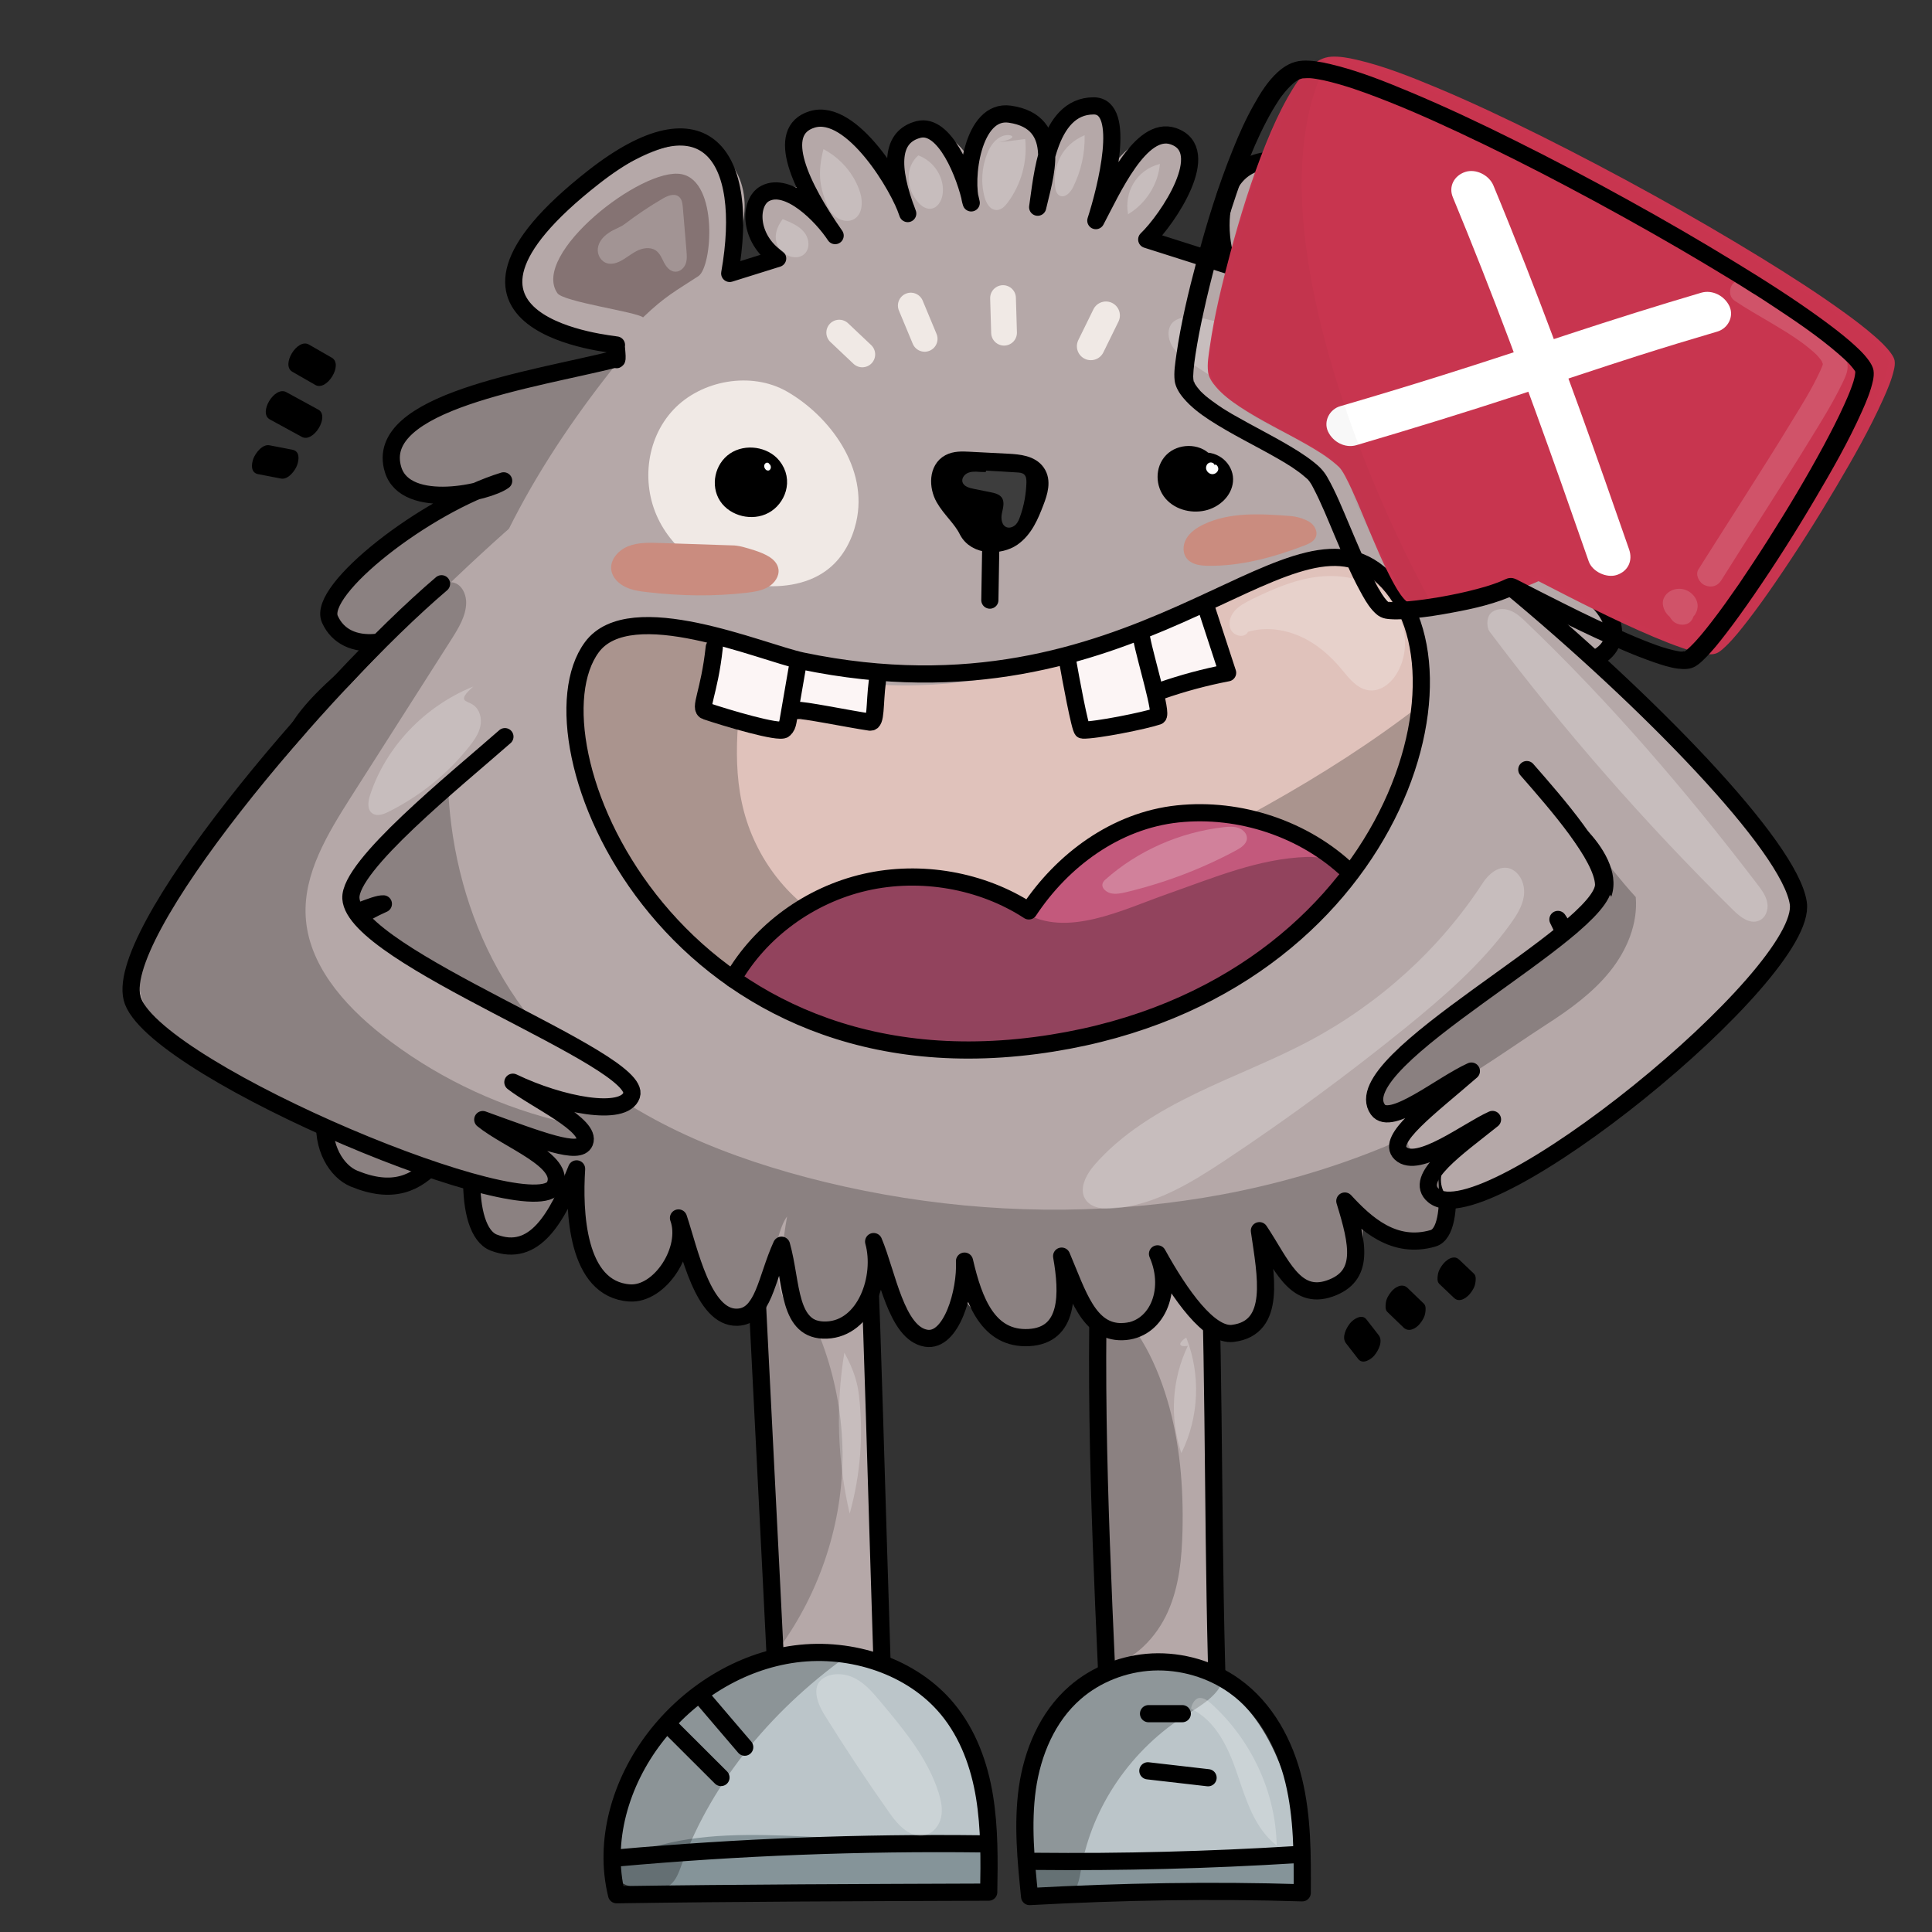 <?xml version="1.0" encoding="utf-8"?>
<!-- Generator: Adobe Adobe Illustrator 24.2.0, SVG Export Plug-In . SVG Version: 6.00 Build 0)  -->
<svg version="1.1" xmlns="http://www.w3.org/2000/svg" xmlns:xlink="http://www.w3.org/1999/xlink" x="0px" y="0px"
	 viewBox="0 0 170.08 170.08" style="enable-background:new 0 0 170.08 170.08;" xml:space="preserve">
<rect x="0" y="0" width="170.08" height="170.08" fill="#333333" stroke="none"/>
<style type="text/css">
	.st0{fill:#B5A8A8;}
	.st1{fill:none;stroke:#000000;stroke-width:0.888;stroke-miterlimit:10;}
	.st2{fill:none;stroke:#000000;stroke-width:0.888;stroke-linecap:round;stroke-linejoin:round;stroke-miterlimit:10;}
	.st3{fill:#BAC5C9;}
	.st4{fill:#6A6D6E;}
	.st5{fill:#594F4F;stroke:#000000;stroke-width:0.888;stroke-linecap:round;stroke-linejoin:round;stroke-miterlimit:10;}
	.st6{opacity:0.239;stroke:#FFFFFF;stroke-width:0.111;stroke-miterlimit:10;enable-background:new    ;}
	.st7{fill:#F0E9E5;}
	.st8{stroke:#000000;stroke-width:0.888;stroke-linecap:round;stroke-linejoin:round;stroke-miterlimit:10;}
	.st9{fill:#CA8C7F;}
	.st10{fill:#FFFFFF;}
	.st11{opacity:0.239;enable-background:new    ;}
	.st12{fill:none;}
	.st13{opacity:0.239;}
	.st14{opacity:0.149;}
	.st15{fill:#D15238;}
	.st16{fill:#D15239;}
	.st17{opacity:0.188;enable-background:new    ;}
	.st18{opacity:0.231;enable-background:new    ;}
	.st19{fill:none;stroke:#000000;stroke-width:1.512;stroke-miterlimit:10;}
	.st20{fill:#BBC5C9;}
	.st21{fill:#859499;}
	.st22{opacity:0.251;enable-background:new    ;}
	.st23{fill:none;stroke:#000000;stroke-width:1.512;stroke-linecap:round;stroke-linejoin:round;stroke-miterlimit:10;}
	.st24{fill:#E0C2BB;}
	.st25{fill:#FCF5F5;stroke:#FFFFFF;stroke-width:0.189;stroke-miterlimit:10;}
	.st26{fill:#C3597C;stroke:#FFFFFF;stroke-width:0.189;stroke-miterlimit:10;}
	.st27{stroke:#000000;stroke-width:1.512;stroke-linecap:round;stroke-linejoin:round;stroke-miterlimit:10;}
	.st28{fill:#857373;}
	.st29{fill:#F0E9E5;stroke:#F0E9E5;stroke-width:2.267;stroke-linecap:round;stroke-miterlimit:10;}
	.st30{fill:#F0E9E5;stroke:#F0E9E5;stroke-width:2.456;stroke-linecap:round;stroke-miterlimit:10;}
	.st31{opacity:0.239;fill:#FFFFFF;enable-background:new    ;}
	.st32{fill:#C8354F;}
	.st33{fill:#C93550;}
	.st34{opacity:0.031;}
	.st35{fill:#D1DFEA;}
	.st36{fill:#D3E1ED;}
	.st37{fill:#C8354E;}
	.st38{fill:#F3C058;}
	.st39{fill:#C8AE9D;}
	.st40{opacity:0.078;}
	.st41{opacity:0.141;}
	.st42{fill:#6DB671;}
	.st43{fill:#6CB671;}
</style>
<g id="Ebene_1">
</g>
<g id="Ebene_2">
	<g>
		<g id="Ebene_28">
			<g>
				<path class="st0" d="M67.38,111.9c-0.22-0.49-0.43-0.97-0.65-1.46c0.96,6.45,0.93,12.99,1.07,19.49
					c0.15,6.56,0.47,13.13,1.41,19.63c2.31,0,4.62,0,6.94,0c0.49,0,1.05-0.03,1.38-0.37c0.31-0.33,0.31-0.82,0.29-1.26
					c-0.62-12.88-1.24-25.77-1.86-38.65c-0.01-0.3-0.03-0.61-0.22-0.85c-0.32-0.42-0.97-0.42-1.51-0.35
					C71.63,108.39,69.11,109.23,67.38,111.9z"/>
				<path class="st0" d="M97.29,109.84c-0.94,14.25-0.78,28.72,0.39,42.95c2.17,0.02,5.35-0.14,7.52-0.12
					c0.51,0.01,1.08-0.01,1.45-0.35c0.38-0.35,0.4-0.92,0.4-1.43c-0.06-13.95-0.12-27.89-0.18-41.84
					C103.65,109.29,100.43,109.52,97.29,109.84z"/>
				<path class="st17" d="M68.27,110.69c3.75,4.96,5.84,11.06,5.9,17.18c0.05,6.12-1.94,12.25-5.61,17.27
					c-0.59-10.02-1.17-20.04-1.76-30.06C66.7,113.28,66.67,111.26,68.27,110.69z"/>
				<path class="st18" d="M97.1,114.28c0.12,10.83,0.24,21.66,0.37,32.49c2.45-0.65,4.34-2.64,5.34-4.88s1.23-4.72,1.29-7.15
					c0.09-3.87-0.23-7.78-1.34-11.5C101.66,119.52,99.75,115.97,97.1,114.28z"/>
				<path class="st19" d="M66.28,106.73c0.72,14.66,1.44,28.39,2.16,43.05c2.98,0.33,6.34-0.45,9.31-0.13
					c-1.39-43.82-1.02-42.22-2.48-42.59C69.32,105.56,67.78,107.4,66.28,106.73z"/>
				<path class="st19" d="M96.85,108.46c-0.6,14.78,0.13,28.81,0.83,44.34c2.77,0.06,5.54,0.11,8.31,0.17
					c0.35,0.01,0.74,0,0.99-0.23c0.29-0.25,0.3-0.68,0.28-1.05c-0.54-14.63-0.3-28.52-0.83-43.14
					C103.68,108.69,100.15,108.1,96.85,108.46z"/>
				<path class="st20" d="M54,163.17c0.61-5.61,3.41-11.11,8.15-14.47c4.74-3.36,11.47-4.27,16.71-1.67
					c5.66,2.8,8.74,9.23,8.34,15.31C76.27,161.84,65.31,162.09,54,163.17z"/>
				<path class="st20" d="M90.92,161.75c-0.34-3.71,0.32-7.62,2.56-10.66c2.24-3.05,6.24-5.04,10.07-4.39
					c3.04,0.52,5.61,2.59,7.28,5.07c1.67,2.48,2.57,5.36,3.34,8.22c0.25,0.92,0.41,2.07-0.36,2.67c-0.43,0.33-1.01,0.38-1.56,0.41
					c-7.24,0.41-14.49,0.47-21.74,0.16C90.55,162.61,90.58,161.98,90.92,161.75z"/>
				<path class="st21" d="M54.57,163.78c-0.69,0.35-0.56,1.43,0.05,1.89c0.61,0.47,1.46,0.5,2.24,0.51c9.9,0.13,19.8,0.27,29.7,0.4
					c1.27-0.97,0.69-3.09-0.67-3.94c-1.36-0.85-3.11-0.8-4.73-0.72C72.18,162.36,62.23,159.87,54.57,163.78z"/>
				<path class="st21" d="M90.96,163.69c0,0.95,0,1.91,0,2.86c7.29-0.03,14.58-0.05,21.86-0.08c0.39,0,0.8-0.01,1.15-0.18
					c1.05-0.52,0.84-1.99,0.46-3.07C106.59,163.85,98.7,163.93,90.96,163.69z"/>
				<path class="st22" d="M75.11,145.4c-5.52-0.52-11.23,1.4-15.2,5.1s-6.11,9.11-5.71,14.39c0.03,0.35,0.07,0.71,0.28,1
					c0.41,0.58,1.27,0.64,2,0.63c0.88-0.01,1.85-0.04,2.52-0.59c0.53-0.43,0.76-1.1,0.99-1.73C62.71,156.7,68.26,150.16,75.11,145.4
					z"/>
				<path class="st11" d="M107.69,147.85c-2.36-1.12-5.02-1.74-7.64-1.46c-2.62,0.28-5.17,1.53-6.69,3.58
					c-1.58,2.12-1.94,4.83-2.26,7.41c-0.2,1.61-0.39,3.22-0.59,4.83c-0.15,1.24-0.29,2.56,0.29,3.69c0.58,1.12,2.17,1.86,3.24,1.14
					c0.81-0.54,0.98-1.6,1.14-2.53c0.96-5.5,4.44-10.56,9.34-13.6C105.77,150.12,107.27,149.23,107.69,147.85z"/>
				<path class="st23" d="M54.28,166.8c-1.17-4.75,0.35-9.88,3.37-13.82c2.95-3.85,7.42-6.73,12.37-7.38
					c4.95-0.65,10.29,1.1,13.39,4.85c1.82,2.2,2.81,4.95,3.26,7.72s0.42,5.6,0.37,8.4C76.09,166.61,65.14,166.64,54.28,166.8z"/>
				<path class="st23" d="M90.64,166.96c-0.32-3.17-0.64-6.36-0.2-9.52c0.45-3.15,1.75-6.3,4.21-8.44c1.85-1.61,4.3-2.57,6.8-2.69
					c2.56-0.12,5.17,0.64,7.22,2.11c2.77,1.98,4.44,5.12,5.22,8.34s0.77,6.56,0.75,9.87C106.69,166.38,98.74,166.52,90.64,166.96z"
					/>
				<path class="st23" d="M54.36,163.56c10.67-0.96,21.4-1.37,32.12-1.24"/>
				<path class="st23" d="M91.15,163.86c7.64,0.08,15.28-0.12,22.9-0.59"/>
				<path class="st23" d="M101.05,155.89c1.77,0.2,3.54,0.41,5.3,0.61"/>
				<path class="st23" d="M101.11,150.86c0.99,0,1.98,0,2.97,0"/>
				<path class="st23" d="M59.05,152.07c1.47,1.47,2.94,2.94,4.42,4.41"/>
				<path class="st23" d="M61.71,149.3c1.28,1.5,2.56,3.01,3.85,4.51"/>
				<path class="st0" d="M43.49,95.24c0.27,2.5-1.05,4.88-1.65,7.32c-0.6,2.45-0.04,5.63,2.44,6.47c1.71,0.58,3.66-0.27,4.83-1.59
					c1.17-1.32,1.73-3.02,2.26-4.68c-1.17,2.22-1.01,6.84,0.26,9.01c1.27,2.17,3.83,1.62,6.25,0.71c2.42-0.91,3.59-4.22,1.91-6.13
					c-0.19,2.34,0.18,4.83,1.66,6.7c1.48,1.87,3.16,4.45,4.11,2.29c1.07-2.4,4.12-3.33,3.67-6.19c-1.92,2.88-0.06,8.04,3.52,7.92
					s6.75-5.46,4.61-8.2c-0.4,2.03,2.16,6.67,3.62,8.19c1.46,1.52,2.44,0.19,3.2-1.74c0.83-2.12,1.28-3.25,0.45-4.94
					c-1.7,2.92,1.94,7.16,5.44,7.09c3.5-0.07,5.98-4.42,4.16-7.27c-1.34,2.75,1.28,6.44,4.46,6.27c3.17-0.18,5.33-4.14,3.66-6.72
					c-1.15,3.19,3.78,8.01,7.24,7.32c3.46-0.69,1.91-5.74,1.23-9c-0.77,2.94,3.94,6.32,6.84,5.07c2.9-1.24,2.93-5.92,1.08-8.39
					c-0.54,2.17,5.43,5.46,7.39,4.23c2.16-1.35,0.91-2.71,1.28-4.92c0.37-2.2-0.36-4.45-1.35-6.47c0.54,3.5,5.36,6.83,8.39,4.8
					c3.04-2.03,2.87-8.47-0.39-10.16c2.5,1.31,5,2.62,7.5,3.93c1.31-5.37-0.41-11.32-4.41-15.29c0.61,1.5,1.28,3.08,2.65,4.02
					s4.13,1.92,4.9,0.49c0.69-1.3-0.65-3.89-1.48-5.12c-2.62-3.9-5.25-7.81-7.87-11.71c2.03,1.34,3.26,3.68,4.8,5.56
					c1.54,1.88,5.76,3.2,7.24,1.27c1.34-1.76-0.29-5.53-1.91-7.06c-4.08-3.84-7.91-7.87-12.78-10.83c1.42,0.59,2.91,1.19,4.46,1.11
					c1.55-0.07,4.61-1.25,4.84-2.71c0.17-1.07-1.66-2.22-2.32-3.1c-2.38-3.16-6.25-5.08-10.25-5.79c2.1,0.65,6.33-0.99,6.57-3.09
					s-3.06-4.33-4.87-5.55s-3.99-1.77-6.13-2.31c1.29,0.88,2.69,1.8,4.27,1.85c1.59,0.05,4.39-1.51,4.14-3.01
					c-0.22-1.3-2.75-1.7-4.03-2.2c-3.63-1.41-7.25-2.82-10.88-4.23c2.88,1.66,8.19-1.63,8.09-4.84c-0.09-3.21-4.21-5.64-7.12-7.25
					c-2.84-1.58-6.44-2.53-9.4-1.15c-2.96,1.38-4.16,5.87-1.49,7.71c-2.79,0.15-5.63-0.63-7.91-2.17c1.35-0.95,2.72-1.99,3.42-3.45
					c0.7-1.46,0.7-4.42-0.67-5.33c-1.54-1.02-4,0.76-5.12,2.18s-1.4,3.29-1.64,5.06c1.05-1.63,1.93-3.5,1.67-5.4
					c-0.25-1.9-0.52-4.82-2.5-4.55c-1.62,0.22-4.3,2.84-4.59,4.39c-0.29,1.54,0.11,3.12,0.5,4.64c0.52-3.59,0.56-8.14-2.86-8.32
					c-3.42-0.18-5.7,5.6-3.31,7.95c1.8-2.41-1.71-7.17-4.75-6.6c-3.03,0.58-3.1,6.02-0.48,7.59c-0.94-2.46-2.01-5.08-4.26-6.58
					s-3.36-3.06-5.46-1.47c-2.23,1.7,0.09,7.84,2.38,9.46c0.62-2.41-2.6-4.79-4.89-3.61s-1.98,5.06,0.47,5.89
					c-1.45,0.32-2.9,0.63-4.35,0.95c0.68-1.84,1.37-3.73,1.32-5.68c-0.06-1.95-1.03-4.01-2.88-4.83c-2.19-0.98-4.76,0-6.9,1.08
					c-2.63,1.33-4.88,3.17-6.99,5.18c-3.35,3.2-3.97,5.15-2.75,7.74s6.25,4.39,8.81,2.95c-0.09,0.53-0.18,1.07-0.28,1.6
					c-2.8,0.8-5.97,2.25-8.88,2.52c-2.91,0.27-6.58,0.74-8.74,2.62c-2.17,1.88-3.35,3.51-1.6,5.75c1.75,2.24,7.4,2.24,7.96-0.5
					c-3.78,1.62-7.29,3.82-10.33,6.51c-2.18,1.92-5.01,5.29-2.9,7.29c2.05,1.95,6.72-2.14,8.97-3.87c-3.61,1-7.2,5.9-9.6,8.67
					c-2.4,2.76-5.68,6.83-1.93,7.16c3.91,0.35,8.41-1.05,11.79-1.81C33.86,67,30.43,71,25.12,73.67c-1.75,0.88-2.53,3.24-2.04,5.07
					c0.54,2.03,3.05,3.1,5.23,2.85c2.18-0.25,4.09-1.46,5.9-2.64c-3.03,0.24-7.3,5.11-8.27,7.86c-0.96,2.75,1.92,2.48,4.68,3.7
					s5.1-0.91,7.06-2.41c-4.68,0.42-5.19,2.72-7.08,4.86s-2.88,5.22-1.71,7.78c1.17,2.56,5.29,4.64,8.03,2.34
					C39.68,100.79,42.13,97.23,43.49,95.24z"/>
				<path class="st18" d="M54.5,31.74c-5.29,0.31-10.5,1.69-15.21,4.02c-2.35,1.16-4.89,3.26-4.07,5.66
					c0.53,1.56,2.39,2.49,4.1,2.47c1.71-0.03,3.33-0.74,4.88-1.43c-5.04,1.2-9.62,4.09-12.74,8.05c-1.1,1.4-3.04,3.02-2.01,4.46
					c1.4,1.95,5.58,1.26,7.69,0.03c-8.46,10.23-9.13,24.29-9.43,37.32c-0.06,2.41-0.1,4.88,0.76,7.14c0.86,2.26,2.85,4.3,5.36,4.55
					c2.51,0.26,5.19-1.9,4.74-4.27c-0.04,0.68-0.09,1.36-0.13,2.04c1.79-1.99,3.58-3.97,5.38-5.96c-1.31,2.46-2.66,5.09-2.4,7.84
					c0.26,2.75,1.15,6.57,3.98,5.99c3.13-0.64,5.84-5.45,6.21-8.49c-0.68,2.61-1.36,5.39-0.46,7.94s2.72,5.77,5.25,4.59
					c2.55-1.19,4.14-5.71,4.05-8.42c-0.28,2.45-0.53,5.1,0.82,7.21c1.34,2.1,2.52,2.88,4.28,2.88c2.31,0,2.37-6.49,3.74-8.27
					c-0.36,2.1-0.71,4.3,0.03,6.31c0.74,2.01,2.97,3.68,5.12,3.12c1.54-0.41,1.79-2.21,2.14-3.71c0.35-1.49,0.93-2.68,0.7-4.2
					c-0.19,2.27-0.23,4.05,1.28,5.58c1.52,1.53,2.37,4.21,4.16,2.99c1.79-1.23,3.61-5.97,2.22-7.61c-0.48,2.13,0.21,4.54,1.96,5.94
					s3.37,2.83,5.14,1.46c1.77-1.38,3.26-5.51,1.64-7.06c-0.99,3.05,2.11,7.07,5.41,6.54c3.29-0.53,5.04-5.51,2.78-7.86
					c0.31,1.91,0.65,3.88,1.76,5.5c1.1,1.62,3.39,3.6,5.34,3.07c1.8-0.48,2.75-3.07,2.98-4.84c0.24-1.77-0.26-3.55-0.74-5.27
					c-0.86,2.89,2.51,7,5.58,6.35c3.07-0.65,4.31-5.73,2.26-8c-0.27,2.05,4.28,3.87,6.44,3.67c2.16-0.2,1.57-2.01,1.96-4.05
					c0.39-2.03-0.36-4.15-1.61-5.85c-16.71,8.2-36.75,9.25-54.86,4.47c-8.23-2.18-16.36-5.66-22.19-11.62
					c-7.86-8.03-10.62-19.85-8.88-30.71C41.65,50.44,47.47,40.47,54.5,31.74z"/>
				<path class="st23" d="M54.22,31.6c-7.24,1.82-21.48,3.78-19.61,9.76c1.14,3.64,8.36,1.99,9.73,0.97
					c-6.86,2.11-16.46,9.6-15.3,12.18c1.43,3.19,6.08,2.36,9.1-0.24c-4.89,2.59-13.57,9.46-12.31,12.17
					c0.75,1.63,4.49,3.08,12.89-0.21c-5.01,3.8-18.2,7.46-15.86,12.85c2.23,5.13,9.32,0.42,10.89,0.49
					c-3.61,1.59-9.17,5.67-7.56,9.06c1.61,3.39,7.79,1.59,10.68-0.19c-11.35,6.85-8.68,14.08-5.72,15.31
					c6.87,2.84,8.27-3.96,12.33-8.42c-2.45,4.76-2.75,13.01-0.01,14.06c3.6,1.38,5.55-2.16,7.29-6.49
					c-0.24,3.71-0.02,10.59,4.66,10.92c2.68,0.19,5.31-3.85,4.31-6.6c0.96,2.85,2.16,8.83,5.17,8.74c2.33-0.07,2.55-3.39,3.9-6.34
					c0.95,3.36,0.53,7.6,3.97,7.47c3.43-0.13,5.01-4.68,4.14-7.79c1.2,2.83,1.99,8.09,4.63,8.51c2.22,0.35,3.5-4.11,3.37-6.79
					c0.83,3.59,2.11,6.91,5.66,6.73c3.56-0.19,3.47-3.87,2.89-7.17c1.42,3.33,2.36,6.72,5.34,6.65c2.98-0.07,4.55-3.54,3.1-6.85
					c2,3.62,4.57,7.26,6.64,7c3.87-0.49,2.9-5.09,2.33-9.04c1.91,2.85,3.08,6.17,6.19,5.09c3.11-1.08,2.51-3.89,1.33-7.7
					c1.86,2.02,4.33,4.28,7.77,3.28c2.27-0.66,1.02-8.96,0.05-11.03c1.29,2.51,6.02,5.85,8.12,4.55c2.62-1.62,1.71-6.36-0.54-11.04
					c2.34,2.23,6.39,5.55,7.75,4.61c3.32-2.27-2.43-10.97-4.39-15.16c3.57,5.48,6.65,5.94,7.58,4.48
					c1.59-2.52-4.96-10.69-7.22-14.38c5.15,7.06,8.72,5.93,10.06,4.21c2.75-3.53-4.99-10.68-13.89-17.22
					c2.84,1.11,8.04,0.81,8.35-2.1c0.38-3.64-7.45-7.17-12-9.82c2.41,0.97,5.77,0.1,5.99-2.16c0.31-3.2-8.4-7.5-10.76-7.79
					c7.2,1.45,8.33,0.73,8.17-1.22c-0.21-2.57-9.79-5.1-14.5-5.1c5.95-2.57,13.5-6.02,0.64-13.25c-12.95-7.28-12.87,3.38-11.45,6.77
					l-7.17-2.28c1.85-1.77,5.95-7.86,2.34-9.09c-2.87-0.98-5.4,4.76-6.82,7.43c0.88-2.71,2.77-10.1-0.19-10.1
					c-4.11,0-4.54,6.36-4.93,8.92c0.54-2.46,2.38-7.49-2.45-8.19c-3.31-0.48-4.06,5.79-3.4,7.81c-0.5-2.46-2.34-7.06-4.65-6.46
					c-2.4,0.63-2.55,3.22-0.94,7.4c-0.7-2.27-4.91-9.36-8.41-8.29c-3.38,1.03-0.94,6,2.02,10.23c-1.16-1.77-4.13-4.78-6.16-3.71
					c-1.44,0.76-1.5,3.94,1.1,5.72l-4.22,1.32c1.83-10.34-2.13-16.19-11.98-8.48c-16.9,13.23,1.96,14.71,2.01,14.78
					C54.19,30.26,54.46,32.01,54.22,31.6z"/>
				<path class="st0" d="M135.92,68.01c0.59,2.11,2.45,3.62,3.96,5.26c1.5,1.64,2.76,3.93,1.86,5.93c-0.46,1.03-1.42,1.77-2.34,2.47
					c-5.14,3.9-10.27,7.8-15.41,11.69c-0.71,0.54-1.44,1.1-1.88,1.85c-0.44,0.76-0.54,1.76,0.01,2.45c0.65,0.82,1.98,0.89,2.97,0.46
					c0.98-0.43,1.72-1.23,2.49-1.96c0.76-0.73,1.65-1.44,2.72-1.59c-1.83,1.19-3.57,2.51-5.21,3.93c-0.57,0.5-1.18,1.1-1.19,1.84
					c-0.01,1.08,1.32,1.8,2.44,1.65c1.12-0.16,2.04-0.9,2.9-1.59c0.86-0.7,1.82-1.41,2.94-1.5c-0.78,0.76-1.81,1.24-2.78,1.79
					c-0.96,0.55-1.91,1.23-2.35,2.21c-0.44,0.98-0.16,2.33,0.85,2.79c0.85,0.39,1.86,0.05,2.72-0.32
					c9.55-4.06,17.38-11.08,24.33-18.55c1.7-1.83,3.45-3.89,3.59-6.33c0.14-2.43-1.36-4.65-2.87-6.61
					c-6.71-8.68-17-17.45-26.3-24.47"/>
				<path class="st0" d="M46.25,45.29c-9.98,8.54-25.31,24.65-32.04,35.72c-1.13,1.86-2.25,3.92-1.97,6.06
					c0.35,2.7,2.79,4.67,5.16,6.19c8.51,5.45,18.28,8.8,28.04,11.79c0.68,0.21,1.38,0.42,2.09,0.36c0.71-0.05,1.44-0.44,1.68-1.08
					c0.3-0.82-0.29-1.68-0.91-2.32c-1.49-1.55-3.32-2.79-5.35-3.62c2.13,1.09,4.39,1.92,6.73,2.49c0.68,0.16,1.59,0.21,1.9-0.4
					c0.3-0.59-0.27-1.23-0.79-1.65c-1.6-1.29-3.3-2.47-5.07-3.53c2.12,1.58,4.77,2.5,7.46,2.57c0.71,0.02,1.49-0.05,1.98-0.54
					c0.59-0.59,0.5-1.58,0.03-2.26c-0.47-0.68-1.23-1.11-1.96-1.52c-5.94-3.34-11.87-6.67-17.81-10.01
					c-1.94-1.09-4.14-2.63-3.97-4.77c0.1-1.34,1.14-2.42,2.12-3.39c3.77-3.71,7.53-7.41,11.3-11.12l0.07,0.02"/>
				<path class="st18" d="M38.46,51.78c-9.84,7.94-17.2,18.3-23.93,28.79c-1.31,2.04-2.65,4.34-2.2,6.7c0.51,2.65,3.1,4.4,5.52,5.78
					c7.45,4.25,16.23,8.72,24.97,11.33c1.35-0.25,1.74-0.34,3.04,0.08c1.3,0.42,3.25-0.12,3.12-1.42c-0.07-0.74-0.81-1.24-1.48-1.61
					c-1.77-0.98-3.62-1.85-5.51-2.59c2.27,0.64,4.54,1.29,6.81,1.94c0.6,0.17,1.36,0.3,1.76-0.16c0.7-0.81-0.67-1.76-1.72-2.03
					c-5.55-1.42-10.78-4-15.22-7.49c-3.4-2.68-6.49-6.24-6.71-10.44c-0.2-3.77,1.93-7.26,3.98-10.49c2.94-4.62,5.89-9.25,8.84-13.87
					c0.64-1.01,1.3-2.08,1.31-3.25C41.04,51.85,40.05,50.49,38.46,51.78z"/>
				<path class="st11" d="M135.68,68.23c1.9,2.9,4.05,5.66,6.44,8.54c0.58,0.7,1.14,1.4,1.88,2.2c0.2,2.35-0.78,4.7-2.29,6.57
					c-1.51,1.87-3.51,3.32-5.56,4.64c-3.92,2.53-8.21,5.78-12.59,7.48c-0.84,0.33-1.68,0.68-2.26,0.01
					c-0.78-0.91,0.21-3.37,1.24-4.01c5.45-3.42,10.63-7.25,15.46-11.43c1.09-0.94,2.19-1.94,2.77-3.22
					C141.36,77.73,141.3,76.07,135.68,68.23z"/>
				<path class="st23" d="M134.41,67.75c2.67,3.05,6.67,7.63,6.76,10.09c0.16,4.16-22.97,15.52-19.87,19.84
					c1.12,1.56,5.52-2.16,8.23-3.39c-3.71,3.23-7.53,6-6.23,7.24c1.51,1.45,5.91-2.01,8.09-2.98c-3,2.42-7.05,5.16-5.18,6.71
					c4.48,3.72,33.03-19.47,32.1-25.75c-0.74-5.02-13.31-17.91-25.65-28.11"/>
				<path class="st23" d="M38.87,51.39C28.54,60.18,9.53,82.53,11.71,88.15c2.47,6.37,35.41,20.05,37.14,16.22
					c0.99-2.19-4.08-3.97-6.35-5.81c5.14,1.86,8.49,3.17,8.97,1.99c0.62-1.5-4.29-3.7-6.32-5.28c4.21,2.03,9.78,3.09,10.45,1.15
					c1.08-3.16-24.41-12.14-24.71-17.33c-0.17-2.88,9.16-10.37,13.56-14.24"/>
				<path class="st24" d="M66.22,57.55c-2.17-1.03-4.39-2.08-6.79-2.42c-2.4-0.35-5.05,0.11-6.77,1.74
					c-2.31,2.19-2.31,5.74-1.7,8.79c1.79,8.9,7.7,16.92,15.73,21.74c8.03,4.83,18.04,6.45,27.34,4.66
					c9.3-1.79,17.8-6.93,23.68-14.04c4.01-4.85,6.86-10.73,7.11-16.91c0.09-2.35-0.2-4.76-1.27-6.88c-1.07-2.12-2.98-3.92-5.35-4.56
					c-4.08-1.09-8.15,1.33-11.84,3.31C93.91,59.69,77.98,63.13,66.22,57.55z"/>
				<path class="st11" d="M65.84,56.79c-3.6-1.65-8.01-3.28-11.37-1.22c-1.73,1.06-2.78,2.94-3.12,4.88s-0.63,4.52-0.11,6.42
					c3.73,13.68,14.89,22.75,27.85,24.43c13.18,1.71,27.14-1.45,36.86-10.55c4.85-5.22,8.06-11.81,9.12-18.71
					c-8.5,6.6-18.24,11.58-28.06,16.21c-3.57,1.68-7.2,3.34-11.08,4.2c-3.88,0.86-8.08,0.87-11.72-0.68
					c-4.37-1.86-7.53-5.87-8.71-10.3C64.32,67.03,65.02,62.26,65.84,56.79z"/>
				<path class="st25" d="M63.38,56.1c-0.58,2.03-0.91,4.13-0.97,6.24c1.84,0.61,3.73,1.09,5.65,1.42c0.24,0.04,0.49,0.08,0.71-0.01
					c0.4-0.16,0.53-0.63,0.61-1.04c0.29-1.51,0.57-3.03,0.86-4.54C67.9,57.78,65.62,57.07,63.38,56.1z"/>
				<path class="st25" d="M70.64,58.29c-0.24,1.36-0.47,2.71-0.71,4.07c2.2,0.45,4.43,0.82,6.66,1.09c0.35-1.36,0.6-2.74,0.74-4.13
					C75.16,59.17,73.02,58.84,70.64,58.29z"/>
				<path class="st25" d="M94.23,57.71c0.11,2.12,0.6,4.22,1.43,6.19c1.88-0.16,3.75-0.43,5.6-0.81c0.22-0.04,0.45-0.1,0.6-0.26
					c0.19-0.21,0.15-0.53,0.1-0.81c-0.37-2.11-0.75-4.22-1.12-6.33C98.68,56.25,96.53,56.81,94.23,57.71z"/>
				<path class="st25" d="M100.7,55.65c0.35,1.46,0.7,2.92,1.05,4.39c0.07,0.3,0.18,0.65,0.48,0.77c0.21,0.08,0.45,0.03,0.67-0.03
					c1.48-0.38,2.97-0.76,4.45-1.15c0.21-0.05,0.44-0.13,0.53-0.31c0.07-0.15,0.03-0.32-0.01-0.47c-0.49-1.96-0.99-3.91-1.49-5.87
					C104.63,53.96,102.78,54.8,100.7,55.65z"/>
				<path class="st26" d="M64.52,85.24c2.56-4.03,6.88-7.01,11.7-8.05c4.82-1.05,10.06-0.15,14.2,2.43
					c2.97-4.07,7.82-6.85,12.98-7.44c5.16-0.59,10.55,1.02,14.45,4.3c0.25,0.21,0.51,0.45,0.55,0.77c0.04,0.31-0.14,0.61-0.32,0.88
					c-2.97,4.33-7.34,7.7-12.22,9.96c-4.87,2.27-10.23,3.48-15.62,4.02c-4.55,0.46-9.18,0.44-13.64-0.54
					C72.14,90.6,67.86,88.61,64.52,85.24z"/>
				<path class="st22" d="M90.12,80.31c-3.45-2.1-7.64-3.07-11.71-2.72c-4.08,0.35-8.01,2.03-11.01,4.69
					c-1.1,0.98-2.15,2.32-1.83,3.72c0.26,1.13,1.32,1.91,2.36,2.5c4.29,2.45,9.34,3.4,14.33,3.7c6.55,0.4,13.22-0.29,19.36-2.5
					c6.14-2.21,11.73-5.99,15.53-11.1c0.42-0.56,0.83-1.23,0.66-1.9c-0.27-1.03-1.65-1.3-2.76-1.26c-4.25,0.14-8.24,1.84-12.23,3.24
					C98.82,80.08,93.89,82.61,90.12,80.31z"/>
				<path class="st23" d="M52.1,56.98c3.38-4.59,14.96,0.46,18.53,1.21c29.32,6.1,42.5-14.49,50.72-7.75
					c9.69,7.94,1.11,37.51-30.17,41.6C58.68,96.28,46,65.25,52.1,56.98z"/>
				<path class="st23" d="M62.88,56.98c-0.44,4.08-1.39,5.4-0.72,5.62c1.74,0.59,6.47,2,6.87,1.61c0.22-0.21,0.28-0.4,0.34-0.7
					c0.28-1.58,0.56-3.28,0.84-4.86"/>
				<path class="st23" d="M70.21,62.55c0.29-0.12,4.59,0.76,6.38,1.02c0.56,0.08,0.38-1.52,0.65-3.63"/>
				<path class="st23" d="M94.05,58.57c-0.06-0.22,0.02-0.08-0.05-0.31c0.21,1.21,1.09,6,1.3,6.01c1.12,0.05,5.53-0.84,6.63-1.22
					c0.43-0.15-1.11-5.13-1.42-6.82"/>
				<path class="st23" d="M64.52,86.17c2.42-4.21,6.75-7.38,11.64-8.5c4.89-1.12,10.26-0.18,14.41,2.52
					c2.94-4.45,7.64-7.96,13.11-8.54c5.47-0.58,11.17,1.34,15.06,5.06"/>
				<path class="st23" d="M102.22,60.8c1.9-0.66,3.86-1.19,5.85-1.57c-0.62-1.91-1.25-3.81-1.87-5.72"/>
				<path class="st7" d="M69.3,34.48c-3.15-1.82-7.58-1.02-10.03,1.6c-2.45,2.62-2.85,6.71-1.2,9.85c1.64,3.14,5.13,5.25,8.78,5.62
					c2.16,0.22,4.48-0.16,6.13-1.51c1.26-1.02,2.03-2.52,2.39-4.06C76.48,41.21,73.03,36.63,69.3,34.48z"/>
				<path class="st9" d="M64.4,48.01c-2.1-0.07-4.2-0.14-6.3-0.21c-0.96-0.03-1.95-0.06-2.83,0.3c-0.88,0.36-1.61,1.23-1.45,2.13
					c0.11,0.63,0.63,1.15,1.23,1.44c0.6,0.29,1.28,0.39,1.94,0.46c2.91,0.34,5.86,0.39,8.76,0.05c0.65-0.08,1.32-0.18,1.88-0.51
					c0.56-0.33,0.99-0.94,0.9-1.56c-0.13-0.9-1.17-1.35-2.07-1.65C65.75,48.24,65.04,48,64.4,48.01z"/>
				<path class="st9" d="M113.53,45.42c-2.57-0.19-5.28-0.36-7.58,0.75c-0.61,0.29-1.19,0.69-1.52,1.26
					c-0.33,0.57-0.34,1.34,0.12,1.82c0.44,0.47,1.17,0.55,1.83,0.56c2.9,0.03,5.74-0.75,8.43-1.78c0.39-0.15,0.81-0.33,1-0.7
					c0.25-0.5-0.08-1.12-0.57-1.41C114.74,45.64,114.16,45.47,113.53,45.42z"/>
				<path class="st27" d="M68.02,41.03c-0.76-0.94-2.32-1.16-3.33-0.48c-1.01,0.68-1.32,2.15-0.66,3.15c0.66,1,2.19,1.37,3.27,0.78
					C68.37,43.91,69.06,42.32,68.02,41.03z"/>
				<path class="st27" d="M106.04,40.59c-0.69-0.78-2.12-0.75-2.84,0c-0.73,0.75-0.7,2.02-0.02,2.81s1.9,1.06,2.92,0.76
					c0.86-0.26,1.61-0.96,1.69-1.82C107.88,41.48,107.13,40.57,106.04,40.59z"/>
				<line class="st23" x1="103.41" y1="41.85" x2="106.42" y2="42.53"/>
				<path class="st10" d="M67.73,40.86c-0.03-0.09-0.13-0.14-0.22-0.13c-0.09,0.01-0.17,0.08-0.21,0.17s-0.03,0.18,0,0.27
					c0.03,0.07,0.07,0.14,0.13,0.19c0.06,0.05,0.15,0.07,0.23,0.06c0.13-0.03,0.21-0.17,0.2-0.3
					C67.86,40.99,67.78,40.87,67.73,40.86z"/>
				<path class="st10" d="M106.93,40.95c-0.04-0.19-0.3-0.29-0.48-0.21c-0.19,0.08-0.29,0.28-0.28,0.47
					c0.02,0.26,0.24,0.5,0.51,0.53c0.27,0.03,0.55-0.18,0.57-0.44C107.27,41.04,107,40.79,106.93,40.95z"/>
				<path class="st28" d="M56.61,27.94c1.95-1.87,2.87-2.32,4.87-3.63c1.24-0.81,1.77-8.36-1.49-8.98
					c-3.48-0.66-13.29,7.06-10.92,10.48C49.6,26.58,56.02,27.45,56.61,27.94z"/>
				<path class="st28" d="M110.42,24.85c2.53,1.49,6.31,3.16,6.63,3.09c4.26-0.92,6.98-1.96,6.27-5.59
					c-0.44-2.27-7.73-6.39-10.22-5.58C109.67,17.87,109.8,21.41,110.42,24.85z"/>
				<path class="st27" d="M85.16,46.68c-0.52-1.05-1.48-1.84-2.05-2.85s-0.58-2.53,0.47-3.09c0.5-0.27,1.11-0.25,1.69-0.22
					c1.17,0.06,2.34,0.12,3.51,0.18c0.92,0.05,1.97,0.16,2.48,0.89c0.53,0.74,0.22,1.74-0.11,2.59c-0.45,1.18-0.96,2.42-2.03,3.16
					C88.06,48.07,85.9,48.17,85.16,46.68z"/>
				<path class="st23" d="M87.23,47.51c-0.03,1.77-0.06,3.55-0.09,5.32"/>
				<path class="st29" d="M73.88,29.28c0.68,0.64,1.36,1.28,2.03,1.92"/>
				<path class="st29" d="M80.18,26.9c0.41,0.98,0.81,1.95,1.22,2.93"/>
				<path class="st29" d="M88.3,26.24c0.03,1.02,0.06,2.03,0.09,3.05"/>
				<path class="st30" d="M97.36,27.77c-0.44,0.9-0.89,1.8-1.33,2.71"/>
				<path class="st31" d="M118.69,20.49c0.77,0.24,1.56,0.49,2.17,1s1.01,1.32,0.76,2.06c-0.16,0.47-0.55,0.83-0.93,1.16
					c-0.61,0.53-1.24,1.05-1.89,1.55c-0.21,0.16-0.43,0.33-0.68,0.4c-0.26,0.08-0.56,0.05-0.75-0.14c-0.18-0.18-0.21-0.47-0.14-0.71
					c0.07-0.24,0.21-0.46,0.33-0.68c0.63-1.18,0.6-2.66-0.1-3.81c-0.12-0.19-0.25-0.38-0.32-0.59c-0.07-0.21-0.06-0.47,0.1-0.63
					c0.28-0.3,0.81-0.14,1.13,0.12C118.69,20.46,118.98,20.81,118.69,20.49z"/>
				<path class="st31" d="M54.97,19.74c1.07-0.81,2.19-1.57,3.36-2.25c0.43-0.25,0.99-0.49,1.4-0.2c0.3,0.21,0.35,0.61,0.38,0.96
					c0.11,1.27,0.21,2.53,0.32,3.8c0.03,0.4,0.07,0.8-0.07,1.18c-0.14,0.37-0.5,0.7-0.91,0.69c-0.45-0.01-0.79-0.41-0.99-0.8
					s-0.37-0.83-0.74-1.08c-0.49-0.32-1.16-0.21-1.68,0.06c-0.52,0.27-0.96,0.66-1.49,0.92c-0.34,0.16-0.73,0.26-1.09,0.16
					c-0.56-0.15-0.9-0.76-0.83-1.31c0.06-0.55,0.45-1.03,0.93-1.35C54.01,20.19,54.59,20.03,54.97,19.74z"/>
				<path class="st31" d="M131.11,55.57c6.52,8.68,13.71,16.9,21.49,24.57c0.6,0.59,1.42,1.23,2.22,0.92
					c0.61-0.23,0.88-0.97,0.76-1.59c-0.11-0.62-0.51-1.15-0.9-1.66c-6.2-8.12-12.88-15.91-20.31-23.02
					c-0.43-0.41-0.88-0.84-1.45-1.05s-1.29-0.17-1.7,0.26C130.81,54.44,130.91,55.29,131.11,55.57z"/>
				<path class="st31" d="M130.52,77.75c-3.75,5.76-9.05,10.58-15.25,13.88c-3.24,1.73-6.71,3.03-10.02,4.64
					c-3.31,1.6-6.52,3.55-8.89,6.27c-0.78,0.9-1.46,2.22-0.73,3.15c0.53,0.68,1.55,0.77,2.43,0.69c3.61-0.29,6.8-2.25,9.77-4.22
					c5.47-3.63,10.76-7.52,15.85-11.64c3.4-2.76,6.75-5.66,9.28-9.17c0.54-0.75,1.06-1.56,1.19-2.46c0.13-0.9-0.22-1.93-1.06-2.36
					C132.23,76.1,131.22,76.68,130.52,77.75z"/>
				<path class="st31" d="M109.87,55.62c1.51-0.45,3.18-0.23,4.61,0.41c1.43,0.64,2.63,1.69,3.61,2.87c0.68,0.82,1.41,1.79,2.5,1.88
					c1.06,0.08,1.97-0.74,2.46-1.64c1.39-2.5,0.42-5.95-2.08-7.46c-1.6-0.96-3.62-1.14-5.48-0.83c-1.86,0.31-3.61,1.09-5.29,1.91
					c-0.56,0.28-1.13,0.57-1.53,1.04c-0.4,0.47-0.58,1.14-0.29,1.68C108.68,56,109.55,56.21,109.87,55.62z"/>
				<path class="st31" d="M97.3,77.44c2.85-2.54,6.56-4.18,10.43-4.62c0.44-0.05,0.9-0.08,1.31,0.07c0.41,0.15,0.77,0.53,0.73,0.95
					c-0.04,0.47-0.52,0.79-0.95,1.02c-3.02,1.63-6.28,2.86-9.64,3.67c-0.47,0.11-0.96,0.22-1.43,0.1
					C97.28,78.5,96.7,77.97,97.3,77.44z"/>
				<path class="st31" d="M106.45,28.15c5.43,1.32,10.53,3.85,14.77,7.34c0.79,0.65,1.56,1.35,2,2.25c0.44,0.9,0.48,2.04-0.15,2.82
					c-0.67,0.83-1.92,1.06-2.99,0.83c-1.07-0.23-2.01-0.83-2.91-1.42c-4.05-2.63-8.1-5.26-12.15-7.89c-0.62-0.4-1.26-0.82-1.7-1.41
					c-0.43-0.59-0.62-1.4-0.27-2.04C103.41,28,104.42,27.65,106.45,28.15z"/>
				<path class="st31" d="M102.11,14.43c-0.15,1.78-1.22,3.48-2.8,4.43C98.95,17,99.98,14.98,102.11,14.43z"/>
				<path class="st31" d="M95.48,11.9c0.05,1.58-0.31,3.18-1.03,4.61c-0.22,0.43-0.67,0.92-1.13,0.73
					c-0.31-0.13-0.41-0.51-0.44-0.83C92.72,14.62,93.41,12.8,95.48,11.9z"/>
				<path class="st31" d="M87.9,12.53c0.78-0.1,1.57-0.19,2.35-0.29c0.21,1.96-0.34,3.98-1.53,5.58c-0.24,0.33-0.57,0.67-0.99,0.67
					c-0.56,0-0.91-0.59-1.05-1.12c-0.35-1.27-0.26-2.65,0.24-3.88c0.26-0.64,0.69-1.29,1.38-1.53
					C88.98,11.73,89.91,12.13,87.9,12.53z"/>
				<path class="st31" d="M80.84,13.68c1.41,0.51,2.35,2.01,2.14,3.43c-0.08,0.59-0.47,1.25-1.1,1.27
					c-0.41,0.01-0.77-0.25-1.04-0.55C79.76,16.63,79.65,14.72,80.84,13.68z"/>
				<path class="st31" d="M72.49,13.13c1.54,0.81,2.72,2.21,3.23,3.81c0.27,0.88,0.21,2.06-0.68,2.42c-0.55,0.22-1.2,0-1.62-0.4
					s-0.64-0.95-0.83-1.48C72.21,16.36,71.96,15.21,72.49,13.13z"/>
				<path class="st31" d="M68.9,19.29c0.7,0.28,1.43,0.58,1.89,1.15c0.47,0.57,0.55,1.49-0.02,1.96c-0.65,0.53-1.73,0.15-2.18-0.54
					C68.15,21.17,68.15,20.3,68.9,19.29z"/>
				<path class="st31" d="M104.57,118.48c-1.41,2.93-1.62,6.37-0.57,9.44c1.56-3.15,1.72-6.91,0.43-10.17
					C103.89,118.07,103.52,118.64,104.57,118.48z"/>
				<path class="st31" d="M74.33,119.08c-0.77,4.7-0.61,9.53,0.47,14.17c0.95-3.4,1.23-6.97,0.81-10.46
					C75.49,121.77,75.17,120.58,74.33,119.08z"/>
				<path class="st31" d="M72.59,150.98c1.83,2.94,3.75,5.84,5.76,8.68c0.73,1.04,1.83,2.21,3.1,1.89c0.74-0.19,1.25-0.87,1.4-1.58
					c0.15-0.71,0-1.45-0.22-2.15c-0.95-3.02-3.06-5.56-5.13-8.03c-0.65-0.77-1.32-1.57-2.23-2.04s-2.13-0.54-2.93,0.09
					C71.55,148.48,71.81,149.72,72.59,150.98z"/>
				<path class="st31" d="M104.86,150.43c2.23,1.08,3.31,3.52,4.08,5.79c0.77,2.28,1.52,4.74,3.45,6.25
					c-0.08-4.66-2.2-9.26-5.74-12.47c-0.31-0.28-0.67-0.56-1.09-0.52C105.15,149.54,104.86,150.14,104.86,150.43z"/>
				<path class="st31" d="M41.66,60.44c-4.29,1.73-7.71,5.33-9.09,9.58c-0.18,0.56-0.27,1.3,0.25,1.61
					c0.41,0.25,0.95,0.05,1.39-0.17c2.77-1.38,5.22-3.36,7.1-5.74c0.43-0.55,0.84-1.13,0.98-1.8c0.14-0.67-0.04-1.44-0.61-1.85
					C41.11,61.65,40.14,61.8,41.66,60.44z"/>
				<path class="st31" d="M86.79,41.43c0.91,0.05,1.83,0.1,2.74,0.16c0.22,0.01,0.46,0.03,0.62,0.17c0.2,0.17,0.21,0.46,0.21,0.71
					c-0.03,1.02-0.21,2.04-0.56,3.01c-0.09,0.25-0.19,0.51-0.38,0.7c-0.19,0.19-0.48,0.32-0.75,0.25c-0.49-0.13-0.57-0.77-0.47-1.24
					c0.1-0.48,0.27-1.02-0.03-1.41c-0.22-0.28-0.61-0.38-0.98-0.45c-0.5-0.1-0.99-0.2-1.49-0.3c-0.4-0.08-0.86-0.22-0.97-0.59
					c-0.09-0.32,0.15-0.66,0.46-0.8s0.68-0.13,1.02-0.1C86.57,41.55,86.92,41.6,86.79,41.43z"/>
			</g>
		</g>
		<g id="Ebene_33">
			<g>
				<g>
					<path d="M25.74,32.73c0.67,0.39,1.34,0.77,2.02,1.16c1.01,0.58,2.48-1.81,1.45-2.4c-0.67-0.39-1.34-0.77-2.02-1.16
						C26.17,29.75,24.71,32.15,25.74,32.73L25.74,32.73z"/>
				</g>
			</g>
			<g>
				<g>
					<path d="M23.75,36.92c0.94,0.51,1.88,1.02,2.82,1.54c1.03,0.56,2.48-1.84,1.45-2.4c-0.94-0.51-1.88-1.02-2.82-1.54
						C24.17,33.96,22.72,36.35,23.75,36.92L23.75,36.92z"/>
				</g>
			</g>
			<g>
				<g>
					<path d="M22.72,41.74c0.67,0.13,1.34,0.26,2.02,0.39c0.63,0.12,1.25-0.71,1.42-1.19c0.17-0.48,0.25-1.22-0.42-1.35
						c-0.67-0.13-1.34-0.26-2.02-0.39c-0.63-0.12-1.25,0.71-1.42,1.19C22.13,40.86,22.05,41.61,22.72,41.74L22.72,41.74z"/>
				</g>
			</g>
			<g>
				<g>
					<path d="M118.49,118.25c0.36,0.47,0.72,0.93,1.08,1.39c0.39,0.51,1.13,0.04,1.43-0.33c0.35-0.42,0.77-1.25,0.37-1.77
						c-0.36-0.47-0.72-0.93-1.08-1.39c-0.39-0.51-1.13-0.04-1.43,0.33C118.51,116.91,118.09,117.73,118.49,118.25L118.49,118.25z"/>
				</g>
			</g>
			<g>
				<g>
					<path d="M122.12,115.48c0.48,0.47,0.96,0.93,1.44,1.39c0.46,0.44,1.09,0.09,1.43-0.33c0.23-0.28,0.43-0.61,0.48-0.97
						c0.04-0.24,0.08-0.61-0.12-0.8c-0.48-0.47-0.96-0.93-1.44-1.39c-0.46-0.44-1.09-0.09-1.43,0.33c-0.23,0.28-0.43,0.61-0.48,0.97
						C121.97,114.92,121.93,115.29,122.12,115.48L122.12,115.48z"/>
				</g>
			</g>
			<g>
				<g>
					<path d="M126.7,113.02c0.42,0.4,0.85,0.81,1.27,1.21c0.19,0.18,0.37,0.26,0.65,0.2c0.29-0.06,0.6-0.31,0.78-0.53
						c0.23-0.28,0.43-0.61,0.48-0.97c0.04-0.24,0.08-0.61-0.12-0.8c-0.42-0.4-0.85-0.81-1.27-1.21c-0.19-0.18-0.37-0.26-0.65-0.2
						c-0.29,0.06-0.6,0.31-0.78,0.53c-0.23,0.28-0.43,0.61-0.48,0.97C126.54,112.46,126.5,112.83,126.7,113.02L126.7,113.02z"/>
				</g>
			</g>
		</g>
	</g>
	<g>
		<g id="Ebene_2_Kopie_7_">
			<g>
				<path class="st32" d="M135.51,50.91c3.42,1.76,13.82,7.18,15.5,6.36c2.73-1.33,16.5-23.36,15.47-25.66
					c-2.15-4.83-44.21-28.08-49.8-26.27c-5.04,1.64-10.71,25.66-10.02,27.61c1.06,2.94,8.64,5.33,11.42,8.03
					c1.24,1.2,4.49,11.27,6.17,11.97c0.95,0.4,8.11-0.61,11.14-2.08"/>
				<g>
					<path class="st33" d="M135.4,51.14c3.36,1.73,6.73,3.47,10.21,4.94c0.84,0.35,1.68,0.69,2.54,0.98
						c0.64,0.22,1.3,0.43,1.96,0.51c0.41,0.05,0.82,0.06,1.16-0.14c0.26-0.16,0.48-0.37,0.69-0.57c0.7-0.68,1.3-1.45,1.89-2.21
						c0.85-1.1,1.65-2.22,2.43-3.36c1.89-2.75,3.67-5.56,5.36-8.42c1.49-2.52,2.95-5.08,4.15-7.75c0.37-0.83,0.74-1.68,0.94-2.57
						c0.06-0.25,0.1-0.53,0.06-0.8c-0.04-0.23-0.18-0.45-0.32-0.65c-0.41-0.57-0.96-1.08-1.49-1.54c-0.8-0.69-1.64-1.34-2.5-1.96
						c-2.39-1.74-4.9-3.34-7.43-4.9c-3.1-1.9-6.25-3.73-9.43-5.49c-3.3-1.83-6.65-3.59-10.03-5.28c-3.02-1.5-6.08-2.95-9.19-4.25
						c-2.26-0.94-4.58-1.87-6.97-2.42c-0.73-0.17-1.49-0.31-2.23-0.27c-0.77,0.05-1.37,0.43-1.88,0.91
						c-0.82,0.77-1.43,1.74-1.98,2.71c-0.72,1.29-1.33,2.64-1.88,4c-1.28,3.16-2.29,6.43-3.17,9.73c-0.72,2.7-1.39,5.43-1.79,8.21
						c-0.1,0.71-0.24,1.46-0.15,2.19c0.05,0.47,0.36,0.93,0.68,1.3c0.58,0.69,1.33,1.25,2.1,1.76c1.89,1.25,3.96,2.22,5.93,3.35
						c0.87,0.5,1.74,1.03,2.5,1.68c0.26,0.22,0.36,0.3,0.53,0.54c0.13,0.19,0.24,0.38,0.35,0.59c0.75,1.42,1.33,2.92,1.95,4.38
						c0.68,1.61,1.35,3.25,2.19,4.81c0.29,0.53,0.59,1.08,1,1.55c0.31,0.35,0.62,0.54,1.09,0.58c0.71,0.06,1.42-0.02,2.11-0.09
						c1.03-0.11,2.06-0.27,3.07-0.45c1.95-0.36,3.97-0.8,5.72-1.64c0.3-0.15-0.03-0.58-0.33-0.44c-0.85,0.41-1.77,0.69-2.69,0.94
						c-1.04,0.28-2.11,0.51-3.18,0.7c-0.97,0.17-1.95,0.32-2.94,0.41c-0.61,0.06-1.34,0.14-1.92,0.05
						c-0.04-0.01-0.07-0.01-0.11-0.02c-0.1-0.02,0.01,0.01-0.05-0.02c-0.03-0.01-0.06-0.03-0.09-0.05c0.06,0.04-0.06-0.05-0.08-0.06
						c-0.16-0.13-0.27-0.28-0.41-0.47c-0.39-0.53-0.69-1.12-0.98-1.7c-0.81-1.6-1.48-3.25-2.18-4.9c-0.57-1.36-1.11-2.76-1.86-4.06
						c-0.29-0.5-0.65-0.86-1.12-1.24c-0.79-0.62-1.67-1.15-2.55-1.65c-1.94-1.1-3.99-2.06-5.83-3.31c-0.72-0.49-1.44-1.03-1.95-1.72
						c-0.1-0.13-0.19-0.27-0.26-0.41c-0.04-0.08-0.07-0.16-0.11-0.24c-0.01-0.02-0.04-0.14-0.01-0.03
						c-0.02-0.09-0.03-0.19-0.04-0.28c-0.02-0.27,0.01-0.56,0.04-0.9c0.04-0.45,0.1-0.9,0.17-1.35c0.19-1.24,0.44-2.48,0.71-3.7
						c0.71-3.2,1.57-6.36,2.59-9.46c0.96-2.92,2.02-5.86,3.56-8.53c0.52-0.9,1.11-1.82,1.91-2.52c0.24-0.21,0.6-0.45,0.9-0.55
						c0.05-0.02,0.1-0.03,0.16-0.04c0.02-0.01,0.05-0.01,0.07-0.02c0.09-0.02-0.03,0,0.06-0.01c0.13-0.02,0.27-0.03,0.4-0.03
						c0.37,0,0.58,0.02,0.95,0.08c0.43,0.06,0.85,0.16,1.27,0.26c1.04,0.26,2.07,0.6,3.08,0.96c2.8,1.01,5.54,2.22,8.24,3.48
						c3.27,1.53,6.5,3.15,9.69,4.84c3.28,1.73,6.53,3.53,9.74,5.4c2.85,1.66,5.67,3.37,8.42,5.18c1.98,1.31,3.98,2.66,5.76,4.21
						c0.3,0.26,0.6,0.53,0.87,0.82c0.05,0.05,0.05,0.05,0.13,0.14c0.05,0.06,0.11,0.12,0.16,0.18c0.09,0.1,0.17,0.21,0.25,0.32
						c0.03,0.05,0.06,0.09,0.1,0.14c0.02,0.02,0.03,0.05,0.04,0.07c-0.05-0.08,0,0,0.01,0.02c0.02,0.04,0.04,0.08,0.05,0.12
						c0.03,0.07-0.01-0.05,0,0.01c0,0.02,0.01,0.05,0.01,0.07c0,0.03,0.01,0.18,0.01,0.09c0,0.06-0.01,0.13-0.01,0.19
						c-0.02,0.15-0.05,0.3-0.08,0.45c-0.2,0.83-0.58,1.69-0.95,2.51c-0.55,1.21-1.16,2.4-1.8,3.57c-1.54,2.86-3.22,5.65-4.97,8.39
						c-1.58,2.48-3.22,4.95-5.02,7.29c-0.59,0.76-1.18,1.52-1.87,2.2c-0.23,0.23-0.35,0.35-0.61,0.51c-0.11,0.07-0.17,0.09-0.29,0.1
						c-0.23,0.02-0.41,0-0.63-0.04c-0.68-0.11-1.35-0.33-2-0.56c-0.86-0.31-1.71-0.65-2.55-1.01c-1.91-0.82-3.79-1.73-5.66-2.65
						c-1.41-0.7-2.8-1.42-4.2-2.14C135.3,50.52,135.09,50.98,135.4,51.14L135.4,51.14z"/>
				</g>
			</g>
		</g>
		<g id="Ebene_7_6_">
			<g class="st14">
				<g>
					<path class="st10" d="M152.7,26.47c0.99,0.67,2.04,1.26,3.07,1.87c0.28,0.17,0.57,0.34,0.85,0.51
						c0.14,0.08,0.28,0.17,0.41,0.25c0.07,0.04,0.14,0.09,0.21,0.13c0.23,0.14-0.19-0.12,0.04,0.02c0.53,0.34,1.05,0.69,1.56,1.07
						c0.23,0.18,0.46,0.36,0.68,0.55c0.1,0.09,0.2,0.17,0.29,0.26c0.05,0.04,0.09,0.09,0.14,0.13c0.18,0.18-0.12-0.14-0.02-0.02
						c0.15,0.17,0.3,0.34,0.43,0.53c0.03,0.04,0.05,0.09,0.08,0.13c-0.04-0.05-0.13-0.25-0.06-0.09c0.04,0.09,0.07,0.2,0.11,0.28
						c-0.03-0.05-0.06-0.28-0.03-0.12c0.01,0.04,0.01,0.08,0.02,0.12c0.04,0.23,0.04-0.21,0-0.07c-0.02,0.07-0.08,0.33-0.01,0.09
						c0.07-0.24,0.01-0.05-0.01,0.01c-0.02,0.05-0.04,0.11-0.06,0.16c-0.05,0.12-0.1,0.24-0.15,0.35c-0.73,1.6-1.68,3.1-2.6,4.6
						c-1.29,2.13-2.63,4.23-3.96,6.33c-1.26,1.99-2.54,3.97-3.79,5.96c-0.13,0.21-0.26,0.41-0.39,0.62
						c-0.28,0.45,0.06,1.16,0.57,1.38c0.6,0.26,1.14,0.06,1.44-0.42c1.23-1.97,2.48-3.92,3.73-5.88c1.37-2.16,2.75-4.31,4.08-6.49
						c0.99-1.61,2-3.22,2.82-4.92c0.21-0.43,0.47-0.93,0.5-1.43c0.05-1.16-0.79-2.15-1.68-2.94c-1-0.89-2.16-1.61-3.31-2.31
						c-1.06-0.65-2.15-1.26-3.2-1.92c-0.05-0.03-0.1-0.07-0.16-0.1c-0.16-0.1,0.25,0.16,0.06,0.04c-0.1-0.06-0.2-0.13-0.29-0.19
						c-0.48-0.32-1.17-0.41-1.54,0.04C152.21,25.41,152.19,26.12,152.7,26.47L152.7,26.47z"/>
				</g>
			</g>
			<g class="st14">
				<g>
					<path class="st10" d="M147.1,53.13c-0.06,0.21-0.12,0.43-0.18,0.64c0.65-0.1,1.31-0.21,1.96-0.31
						c-0.19-0.27-0.37-0.53-0.56-0.8c-0.16,0.5-0.32,1.01-0.47,1.51c-0.16,0.03-0.3,0.04-0.46-0.01c-0.07-0.01-0.13-0.04-0.18-0.09
						c-0.09-0.07-0.11-0.07-0.04-0.02c-0.09-0.09-0.16-0.18-0.21-0.29c0.03,0.07,0.03,0.06-0.01-0.04
						c-0.03-0.08-0.04-0.17-0.03-0.26c0.32-0.27,0.63-0.53,0.95-0.8c0.02,0,0.28,0.05,0.14,0.01c0.14,0.04,0.24,0.09,0.36,0.17
						c-0.12-0.08,0.08,0.09,0.09,0.1c-0.09-0.1,0.05,0.09,0.06,0.11c0.05,0.11,0.05,0.23,0.04,0.34c0.02-0.18-0.17,0.32-0.16,0.31
						c0.08-0.1-0.08,0.06-0.1,0.08c-0.05,0.02-0.1,0.05-0.15,0.07c-0.18,0.02-0.23,0.03-0.15,0.02c0.13,0-0.26-0.03-0.13-0.01
						c0.06,0.01,0.03,0.01-0.07-0.02c-0.07-0.01-0.12-0.04-0.18-0.08c-0.22-0.13-0.36-0.35-0.35-0.59c0-0.22-0.05,0.09,0.02-0.13
						c0.07-0.22-0.07,0.07,0.05-0.12c0.02-0.05,0.06-0.1,0.12-0.13c0.08-0.06,0.09-0.07,0.05-0.04c-0.08,0.05,0.26-0.08,0.09-0.05
						c0.5,0.31,0.99,0.62,1.49,0.94c-0.02-0.1-0.04-0.2-0.06-0.3c-0.1-0.53-0.62-1.03-1.22-0.98c-0.56,0.04-1.06,0.49-0.95,1.06
						c0.02,0.1,0.04,0.2,0.06,0.3c0.06,0.33,0.23,0.59,0.53,0.78c0.32,0.2,0.61,0.22,0.96,0.15c0.7-0.12,1.13-0.87,1.02-1.52
						c-0.14-0.77-0.93-1.37-1.75-1.29c-0.8,0.08-1.44,0.72-1.27,1.51c0.16,0.77,0.89,1.38,1.74,1.35c0.48-0.02,0.88-0.36,0.95-0.8
						c0.07-0.48-0.14-1.01-0.55-1.34c-0.45-0.36-0.96-0.46-1.5-0.35c-0.7,0.14-0.84,0.99-0.47,1.51c0.19,0.27,0.37,0.53,0.56,0.8
						c0.25,0.36,0.74,0.53,1.15,0.46c0.46-0.07,0.7-0.38,0.81-0.78c0.06-0.21,0.12-0.43,0.18-0.64c0.06-0.23-0.06-0.57-0.2-0.76
						c-0.16-0.22-0.46-0.42-0.73-0.46c-0.28-0.05-0.58-0.02-0.8,0.13C147.29,52.65,147.18,52.85,147.1,53.13L147.1,53.13z"/>
				</g>
			</g>
		</g>
		<g id="Ebene_2_10_">
			<g>
				<g>
					<path d="M132.83,52.36c3.36,1.74,6.74,3.48,10.22,4.95c0.84,0.36,1.69,0.69,2.55,0.99c0.68,0.23,1.39,0.47,2.1,0.56
						c0.55,0.07,1.09,0.07,1.55-0.2c0.29-0.17,0.55-0.41,0.79-0.65c0.7-0.68,1.3-1.45,1.89-2.21c0.85-1.1,1.65-2.23,2.44-3.37
						c1.91-2.77,3.71-5.61,5.42-8.51c1.49-2.52,2.95-5.07,4.14-7.74c0.38-0.85,0.75-1.74,0.95-2.66c0.06-0.29,0.1-0.61,0.05-0.92
						c-0.06-0.32-0.24-0.63-0.44-0.9c-0.44-0.61-1.04-1.15-1.62-1.66c-0.81-0.7-1.66-1.34-2.52-1.97c-2.43-1.77-4.98-3.39-7.55-4.96
						c-3.1-1.9-6.24-3.72-9.43-5.48c-3.3-1.83-6.64-3.59-10.02-5.27c-3.01-1.5-6.06-2.94-9.16-4.24c-2.31-0.97-4.69-1.92-7.13-2.49
						c-0.77-0.18-1.6-0.33-2.38-0.29c-0.9,0.05-1.61,0.47-2.22,1.03c-0.86,0.79-1.49,1.8-2.05,2.8c-0.73,1.28-1.33,2.63-1.88,4
						c-1.29,3.19-2.31,6.49-3.19,9.82c-0.72,2.71-1.38,5.45-1.78,8.24c-0.1,0.74-0.24,1.53-0.15,2.29c0.07,0.56,0.42,1.12,0.8,1.56
						c0.63,0.74,1.42,1.34,2.24,1.88c1.95,1.27,4.05,2.27,6.07,3.43c0.22,0.13,0.44,0.26,0.66,0.39c0.06,0.04,0.12,0.07,0.17,0.11
						c0.03,0.02,0.22,0.14,0.04,0.02c0.11,0.07,0.22,0.14,0.33,0.21c0.4,0.27,0.8,0.55,1.16,0.87c0.07,0.06,0.14,0.12,0.21,0.18
						c0.04,0.04,0.08,0.08,0.12,0.11c0.08,0.06-0.16-0.19-0.1-0.1c0.05,0.07,0.11,0.14,0.17,0.21c0.06,0.09,0.11,0.17,0.17,0.26
						c0.12,0.2-0.08-0.15,0.01,0.02c0.04,0.07,0.08,0.15,0.12,0.22c0.75,1.42,1.33,2.9,1.95,4.36c0.69,1.61,1.36,3.25,2.21,4.8
						c0.31,0.57,0.63,1.16,1.07,1.66c0.21,0.23,0.43,0.46,0.72,0.6c0.29,0.15,0.58,0.18,0.89,0.2c0.72,0.05,1.44-0.02,2.14-0.09
						c1.07-0.11,2.13-0.27,3.18-0.47c1.99-0.36,4.02-0.82,5.8-1.67c0.38-0.18,0.42-0.73,0.17-1.05c-0.29-0.38-0.77-0.43-1.15-0.25
						c-0.05,0.02-0.36,0.16-0.15,0.07c-0.09,0.04-0.19,0.08-0.28,0.12c-0.22,0.09-0.44,0.17-0.67,0.25
						c-0.48,0.17-0.97,0.31-1.47,0.44c-1.04,0.28-2.11,0.5-3.18,0.69c-0.12,0.02-0.23,0.04-0.35,0.06c-0.02,0-0.25,0.04-0.07,0.01
						c-0.07,0.01-0.14,0.02-0.2,0.03c-0.26,0.04-0.53,0.08-0.79,0.12c-0.46,0.06-0.92,0.12-1.39,0.16
						c-0.38,0.03-0.76,0.06-1.14,0.07c-0.14,0-0.29,0-0.43,0c-0.06,0-0.14-0.02-0.2-0.01c0.21-0.04,0.15,0.02,0.02,0
						c-0.04-0.01-0.09-0.02-0.13-0.03c-0.15-0.02,0.14,0.06,0.11,0.04c-0.02-0.02-0.08-0.05-0.1-0.05c0.21,0.05,0.17,0.13,0.06,0.03
						c-0.04-0.03-0.07-0.07-0.11-0.1c-0.13-0.11,0.15,0.17,0.03,0.03c-0.08-0.1-0.16-0.19-0.24-0.29c-0.18-0.24-0.33-0.49-0.48-0.75
						c-0.03-0.05-0.12-0.18,0.01,0.03c-0.02-0.04-0.04-0.08-0.07-0.12c-0.04-0.07-0.08-0.15-0.12-0.22
						c-0.09-0.17-0.18-0.35-0.27-0.52c-0.81-1.6-1.49-3.24-2.18-4.87c-0.6-1.41-1.17-2.85-1.94-4.19c-0.3-0.52-0.69-0.92-1.18-1.3
						c-0.84-0.67-1.78-1.23-2.72-1.77c-0.98-0.56-1.99-1.09-2.98-1.63c-0.49-0.27-0.98-0.54-1.47-0.82
						c-0.22-0.13-0.44-0.26-0.66-0.4c-0.06-0.04-0.12-0.07-0.18-0.11c-0.19-0.12,0.1,0.07-0.01-0.01c-0.12-0.08-0.24-0.16-0.36-0.24
						c-0.39-0.27-0.78-0.55-1.14-0.85c-0.16-0.13-0.3-0.28-0.45-0.42c-0.14-0.13,0.12,0.14,0,0c-0.03-0.04-0.07-0.08-0.1-0.12
						c-0.07-0.08-0.13-0.15-0.19-0.23c-0.06-0.08-0.11-0.15-0.16-0.23c-0.02-0.03-0.03-0.05-0.05-0.08
						c-0.09-0.14,0.08,0.17,0.01,0.02c-0.05-0.11-0.09-0.25-0.15-0.35c0.12,0.19,0.05,0.22,0.04,0.12c0-0.02-0.01-0.04-0.01-0.06
						c-0.01-0.05-0.01-0.11-0.02-0.16c0-0.06,0-0.12-0.01-0.18c-0.01-0.18,0,0.14,0,0.07c0-0.04,0-0.08,0-0.12
						c0.01-0.18,0.02-0.35,0.03-0.53c0.04-0.46,0.1-0.91,0.17-1.36c0.19-1.24,0.43-2.46,0.7-3.68c0.33-1.53,0.71-3.04,1.11-4.54
						c0.22-0.83,0.46-1.66,0.7-2.48c0.06-0.2,0.12-0.39,0.18-0.58c0.02-0.05,0.1-0.34,0.04-0.13c0.04-0.12,0.08-0.25,0.11-0.37
						c0.13-0.41,0.26-0.81,0.39-1.22c0.95-2.91,2.01-5.85,3.55-8.51c0.16-0.27,0.32-0.53,0.49-0.79c0.04-0.06,0.18-0.24,0.01-0.02
						c0.04-0.06,0.08-0.12,0.12-0.18c0.08-0.12,0.16-0.23,0.25-0.34c0.29-0.38,0.61-0.73,0.97-1.05c0.02-0.02,0.04-0.03,0.06-0.05
						c0.01-0.01-0.17,0.14-0.09,0.07c0.04-0.03,0.08-0.07,0.13-0.1c0.08-0.06,0.16-0.12,0.25-0.17c0.07-0.04,0.15-0.08,0.23-0.12
						c0.14-0.07-0.22,0.08-0.04,0.02c0.04-0.01,0.08-0.03,0.12-0.04c0.05-0.02,0.1-0.03,0.15-0.04c0.03-0.01,0.06-0.01,0.09-0.02
						c0.03-0.01-0.26,0.03-0.09,0.02c0.13-0.01,0.27-0.02,0.4-0.02c0.07,0,0.14,0,0.22,0c0.04,0,0.08,0,0.12,0.01
						c0.2,0.01-0.12-0.01-0.06-0.01c0.18,0.02,0.36,0.04,0.53,0.07c0.43,0.07,0.85,0.16,1.27,0.27c0.49,0.12,0.98,0.27,1.47,0.42
						c0.13,0.04,0.25,0.08,0.38,0.12c0.06,0.02,0.12,0.04,0.18,0.06c0.04,0.01,0.07,0.02,0.11,0.04c0.2,0.07-0.17-0.06-0.03-0.01
						c0.29,0.1,0.57,0.2,0.86,0.3c2.8,1.01,5.54,2.22,8.24,3.48c3.25,1.52,6.46,3.13,9.63,4.81c3.29,1.74,6.54,3.54,9.76,5.41
						c1.5,0.87,2.98,1.76,4.46,2.66c0.7,0.43,1.41,0.86,2.1,1.31c-0.19-0.12-0.02-0.01,0.07,0.04c0.09,0.05,0.17,0.11,0.26,0.16
						c0.17,0.11,0.34,0.22,0.5,0.32c0.31,0.2,0.62,0.41,0.93,0.61c1.99,1.31,3.99,2.66,5.78,4.21c0.3,0.26,0.6,0.53,0.88,0.81
						c0.03,0.03,0.05,0.05,0.08,0.08c-0.24-0.23-0.1-0.1-0.04-0.04c0.06,0.06,0.11,0.12,0.16,0.18c0.09,0.11,0.18,0.21,0.26,0.32
						c0.03,0.05,0.07,0.09,0.1,0.14c0.01,0.02,0.03,0.05,0.04,0.07c0.08,0.12-0.11-0.22-0.05-0.09c0.02,0.04,0.04,0.08,0.06,0.12
						c0.08,0.14-0.03-0.25-0.02-0.05c0,0.05,0,0.1,0.01,0.14c-0.04-0.24,0.01-0.14-0.01,0c-0.01,0.14-0.04,0.28-0.07,0.42
						c-0.02,0.08-0.04,0.16-0.06,0.23c-0.01,0.05-0.03,0.09-0.04,0.14c-0.05,0.19,0.06-0.18,0.01-0.03c-0.07,0.2-0.13,0.4-0.21,0.6
						c-0.18,0.49-0.39,0.97-0.61,1.45c-0.54,1.2-1.15,2.37-1.77,3.53c-1.54,2.86-3.22,5.66-4.97,8.41
						c-0.44,0.69-0.88,1.37-1.33,2.05c-0.22,0.33-0.44,0.66-0.66,0.99c-0.02,0.04-0.13,0.19,0,0c-0.02,0.03-0.05,0.07-0.07,0.1
						c-0.05,0.08-0.1,0.15-0.15,0.23c-0.11,0.16-0.22,0.33-0.33,0.49c-0.77,1.11-1.55,2.22-2.38,3.29
						c-0.59,0.76-1.19,1.52-1.88,2.19c-0.11,0.11-0.24,0.21-0.35,0.32c0.23-0.22,0.07-0.05-0.01,0c-0.05,0.03-0.1,0.07-0.15,0.1
						c-0.02,0.01-0.04,0.02-0.06,0.03c-0.1,0.07,0.22-0.06,0.09-0.04c-0.04,0.01-0.08,0.02-0.12,0.03
						c-0.06,0.02-0.14-0.08,0.14-0.02c-0.03-0.01-0.07,0.01-0.09,0.01c-0.1,0-0.2,0-0.3,0c-0.13,0,0.23,0.03,0.09,0.01
						c-0.03-0.01-0.06-0.01-0.1-0.01c-0.07-0.01-0.14-0.02-0.2-0.03c-0.3-0.05-0.61-0.13-0.9-0.21c-0.17-0.05-0.33-0.1-0.5-0.15
						c-0.06-0.02-0.4-0.12-0.12-0.04c-0.1-0.03-0.2-0.07-0.3-0.1c-0.87-0.31-1.73-0.66-2.58-1.03c-1.9-0.82-3.78-1.72-5.63-2.65
						c-1.41-0.7-2.81-1.42-4.21-2.14c-0.4-0.21-0.91-0.04-1.08,0.32C132.22,51.7,132.43,52.15,132.83,52.36L132.83,52.36z"/>
				</g>
			</g>
		</g>
		<g id="Ebene_10_5_">
			<g>
				<g>
					<path class="st10" d="M127.9,17.37c1.73,4.18,3.38,8.38,4.97,12.6c1.56,4.15,3.07,8.31,4.55,12.49
						c0.82,2.32,1.63,4.64,2.44,6.96c0.32,0.91,1.58,1.5,2.49,1.19c0.99-0.34,1.4-1.26,1.07-2.23c-1.44-4.14-2.89-8.28-4.38-12.41
						c-1.52-4.19-3.08-8.38-4.71-12.54c-0.93-2.37-1.88-4.74-2.86-7.1c-0.37-0.9-1.54-1.51-2.49-1.19
						C128.02,15.46,127.5,16.41,127.9,17.37L127.9,17.37z"/>
				</g>
			</g>
			<g>
				<g>
					<path class="st10" d="M119.41,39.19c4.78-1.41,9.54-2.87,14.27-4.42c3.5-1.14,6.98-2.32,10.49-3.44
						c2.33-0.74,4.66-1.45,7.01-2.14c0.93-0.27,1.49-1.32,1.07-2.23c-0.43-0.91-1.49-1.48-2.49-1.19c-3.9,1.15-7.77,2.37-11.63,3.64
						c-3.74,1.23-7.47,2.47-11.23,3.65c-2.96,0.93-5.93,1.83-8.92,2.7c-0.93,0.27-1.49,1.32-1.07,2.23
						C117.35,38.92,118.42,39.48,119.41,39.19L119.41,39.19z"/>
				</g>
			</g>
		</g>
		<g id="Ebene_9_6_">
			<g class="st34">
				<path d="M116.12,5.61c-6.06,12.68,2.47,35.15,9.51,47.9c-1.48-0.31-2.34-2.78-4.26-6.26c-2.71-4.91-1.39-4.72-3.29-6.64
					c-1.58-1.59-3.99-2.52-6.01-3.55c-1.86-0.96-4.08-2.38-4.88-3.82c-1.06-1.89,2.94-17.57,7.48-26.21"/>
				<g>
					<path d="M115.62,5.37c-1.25,2.63-1.85,5.55-2.04,8.49c-0.21,3.26,0.06,6.57,0.6,9.86c0.57,3.48,1.46,6.94,2.53,10.35
						c1.06,3.37,2.31,6.69,3.72,9.97c1.26,2.94,2.65,5.84,4.18,8.68c0.17,0.31,0.34,0.63,0.51,0.94c0.19-0.22,0.39-0.43,0.58-0.65
						c-0.04-0.01-0.08-0.02-0.12-0.03c0.14,0.04,0.02,0.01-0.01-0.01c-0.06-0.03-0.12-0.06-0.19-0.09
						c-0.14-0.07,0.04,0.04-0.09-0.06c-0.07-0.06-0.14-0.11-0.21-0.17c-0.04-0.03-0.07-0.07-0.1-0.1c0.08,0.08,0,0-0.02-0.02
						c-0.06-0.07-0.13-0.14-0.19-0.22c-0.13-0.17-0.25-0.34-0.37-0.52c-0.61-0.94-1.09-1.95-1.6-2.93c-1-1.92-2.13-3.8-2.77-5.84
						c-0.13-0.41-0.23-0.82-0.42-1.22c-0.24-0.49-0.58-0.92-0.96-1.32c-1.89-1.99-4.58-2.89-6.96-4.19
						c-1.09-0.59-2.15-1.27-3.06-2.1c-0.37-0.34-0.7-0.72-0.96-1.14c-0.04-0.06,0.02,0.08-0.01-0.03c-0.01-0.02-0.02-0.05-0.03-0.07
						c-0.03-0.07,0.01-0.1,0.01,0.03c0-0.03-0.02-0.08-0.02-0.11c-0.03-0.17-0.05-0.33-0.05-0.5c0-0.05,0-0.11,0-0.16
						c0-0.04,0-0.21,0-0.04c0-0.11,0.01-0.23,0.01-0.35c0.03-0.57,0.1-1.14,0.18-1.7c0.5-3.48,1.44-6.88,2.46-10.21
						c1.2-3.91,2.58-7.78,4.37-11.45c0.19-0.4,0.39-0.8,0.6-1.19c0.3-0.57-0.71-1.05-1-0.48c-1.89,3.61-3.32,7.47-4.56,11.35
						c-1.15,3.57-2.18,7.21-2.81,10.93c-0.19,1.12-0.38,2.27-0.31,3.42c0.02,0.4,0.11,0.76,0.33,1.12c0.59,0.97,1.58,1.75,2.53,2.4
						c1.11,0.76,2.3,1.39,3.51,1.98c1.25,0.6,2.53,1.18,3.67,1.97c0.28,0.2,0.55,0.4,0.8,0.63c0.11,0.1,0.23,0.2,0.33,0.31
						c0.05,0.05,0.09,0.09,0.13,0.14c0.08,0.08-0.04-0.05,0.05,0.05c0.2,0.21,0.38,0.43,0.55,0.66c0.03,0.04,0.06,0.09,0.09,0.13
						c0.04,0.06,0.08,0.15,0.02,0.03c0.05,0.1,0.1,0.2,0.15,0.3c0.08,0.19,0.15,0.39,0.21,0.58c0.19,0.6,0.37,1.19,0.61,1.78
						c0.46,1.12,1.05,2.19,1.63,3.27c0.63,1.16,1.19,2.34,1.84,3.49c0.42,0.76,0.88,1.59,1.59,2.16c0.3,0.24,0.64,0.41,1.01,0.5
						c0.37,0.09,0.78-0.29,0.58-0.65c-1.52-2.75-2.9-5.56-4.16-8.4c-1.42-3.2-2.69-6.45-3.79-9.74c-1.11-3.35-2.04-6.75-2.69-10.17
						c-0.61-3.25-0.99-6.53-0.9-9.78c0.08-2.92,0.52-5.83,1.6-8.48c0.13-0.32,0.27-0.63,0.41-0.93
						C116.9,5.27,115.9,4.79,115.62,5.37L115.62,5.37z"/>
				</g>
			</g>
		</g>
	</g>
</g>
</svg>
